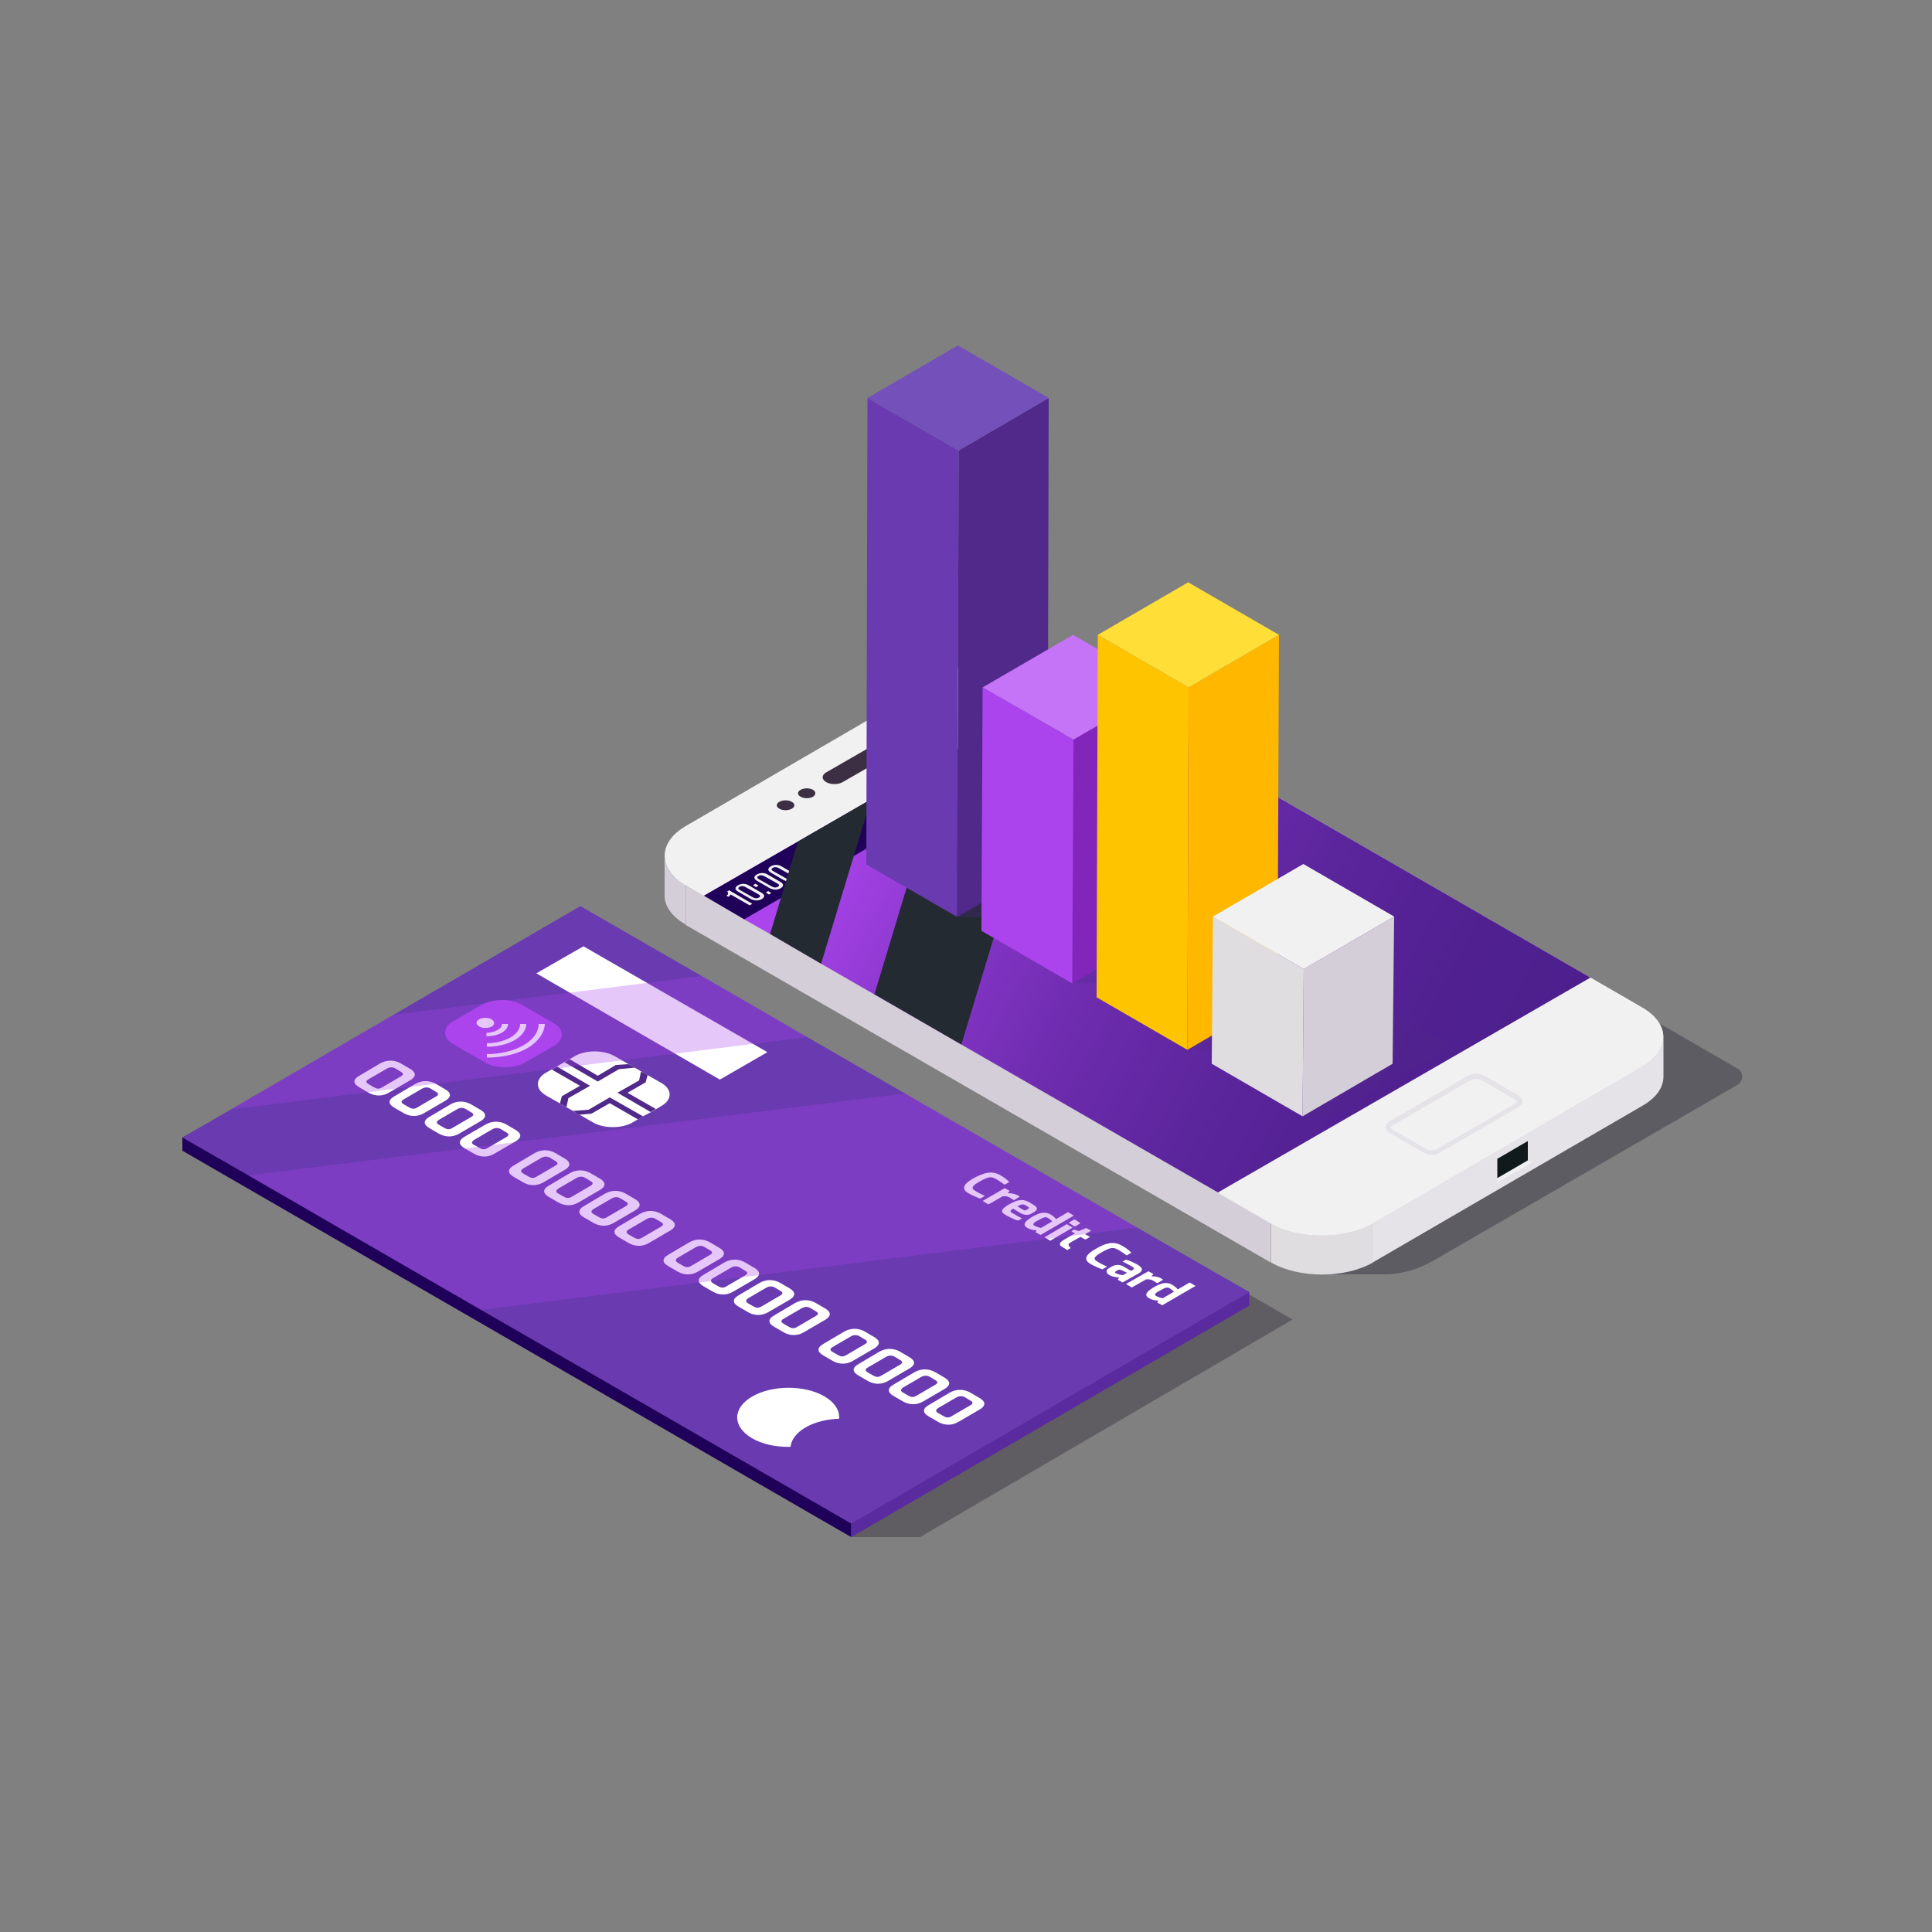 <svg xmlns="http://www.w3.org/2000/svg" xmlns:xlink="http://www.w3.org/1999/xlink" version="1.1" id="Layer_1" x="0px" y="0px" viewBox="0 0 500 500" style="enable-background:new 0 0 500 500;" xml:space="preserve">
<rect x="0" y="0" width="500" height="500" fill="#808080" stroke="none"/>
<style type="text/css">
	.st0{fill:#222338;}
	.st1{opacity:0.3;fill:#1D0E35;}
	.st2{enable-background:new    ;}
	.st3{fill:#E5E3E8;}
	.st4{fill:#D4CED8;}
	.st5{fill:#E0DDE1;}
	.st6{fill:#F1F1F1;}
	.st7{fill:url(#SVGID_1_);}
	.st8{fill:#1F0159;}
	.st9{fill:#3D2F43;}
	.st10{fill:#10191B;}
	.st11{fill:#242A31;}
	.st12{opacity:0.3;}
	.st13{fill:#50298A;}
	.st14{fill:#693AB0;}
	.st15{fill:#7350BA;}
	.st16{fill:#8125BB;}
	.st17{fill:#AC44EE;}
	.st18{fill:#C574F7;}
	.st19{fill:#FFB700;}
	.st20{fill:#FFC400;}
	.st21{fill:#FFDE38;}
	.st22{fill:#F9F7FC;}
	.st23{fill:#F5F3FB;}
	.st24{opacity:0.2;}
	.st25{fill:#828CC0;}
	.st26{fill:#FFFFFF;}
	.st27{fill:#FFD438;}
	.st28{opacity:0.3;fill:#2A1649;}
	.st29{fill:#0D889F;}
	.st30{fill:#A89317;}
	.st31{clip-path:url(#SVGID_3_);}
	.st32{clip-path:url(#SVGID_5_);enable-background:new    ;}
	.st33{clip-path:url(#SVGID_7_);enable-background:new    ;}
	.st34{clip-path:url(#SVGID_9_);enable-background:new    ;}
	.st35{fill:#0E8FA7;}
	.st36{clip-path:url(#SVGID_11_);}
	.st37{clip-path:url(#SVGID_13_);enable-background:new    ;}
	.st38{opacity:0.3;fill:#190D2B;}
	.st39{clip-path:url(#SVGID_15_);enable-background:new    ;}
	.st40{clip-path:url(#SVGID_17_);}
	.st41{fill:#251B29;}
	.st42{clip-path:url(#SVGID_19_);enable-background:new    ;}
	.st43{clip-path:url(#SVGID_21_);}
	.st44{fill:url(#SVGID_22_);}
	.st45{opacity:0.3;fill:#AC44EE;}
	.st46{opacity:0.5;fill:#B7B5BA;}
	.st47{opacity:0.9;fill:#AC44EE;}
	.st48{opacity:0.9;fill:#8B35D2;}
	.st49{opacity:0.9;}
	.st50{fill:#4C1F8C;}
	.st51{fill:#8B35D2;}
	.st52{opacity:0.9;fill:#4C1F8C;}
	.st53{fill:#F3A984;}
	.st54{fill:#6E4CB3;}
	.st55{fill:#8763CD;}
	.st56{fill:#F5A783;}
	.st57{fill:#EE9C76;}
	.st58{fill:#FFBFA2;}
	.st59{fill:#F8B495;}
	.st60{fill:#C99C83;}
	.st61{fill:#B98C74;}
	.st62{opacity:0.3;fill:#211338;}
	.st63{fill:#FF9900;}
	.st64{clip-path:url(#SVGID_24_);enable-background:new    ;}
	.st65{clip-path:url(#SVGID_26_);enable-background:new    ;}
	.st66{clip-path:url(#SVGID_28_);enable-background:new    ;}
	.st67{clip-path:url(#SVGID_30_);enable-background:new    ;}
	.st68{opacity:0.3;fill:#1E1133;}
	.st69{clip-path:url(#SVGID_32_);enable-background:new    ;}
	.st70{clip-path:url(#SVGID_34_);enable-background:new    ;}
	.st71{clip-path:url(#SVGID_36_);enable-background:new    ;}
	.st72{clip-path:url(#SVGID_38_);enable-background:new    ;}
	.st73{clip-path:url(#SVGID_40_);enable-background:new    ;}
	.st74{clip-path:url(#SVGID_42_);enable-background:new    ;}
	.st75{clip-path:url(#SVGID_44_);enable-background:new    ;}
	.st76{clip-path:url(#SVGID_46_);enable-background:new    ;}
	.st77{clip-path:url(#SVGID_48_);enable-background:new    ;}
	.st78{clip-path:url(#SVGID_50_);enable-background:new    ;}
	.st79{clip-path:url(#SVGID_52_);enable-background:new    ;}
	.st80{clip-path:url(#SVGID_54_);enable-background:new    ;}
	.st81{clip-path:url(#SVGID_56_);enable-background:new    ;}
	.st82{clip-path:url(#SVGID_58_);enable-background:new    ;}
	.st83{clip-path:url(#SVGID_60_);enable-background:new    ;}
	.st84{clip-path:url(#SVGID_62_);enable-background:new    ;}
	.st85{clip-path:url(#SVGID_64_);enable-background:new    ;}
	.st86{clip-path:url(#SVGID_66_);enable-background:new    ;}
	.st87{clip-path:url(#SVGID_68_);enable-background:new    ;}
	.st88{clip-path:url(#SVGID_70_);enable-background:new    ;}
	.st89{clip-path:url(#SVGID_72_);enable-background:new    ;}
	.st90{clip-path:url(#SVGID_74_);enable-background:new    ;}
	.st91{clip-path:url(#SVGID_76_);enable-background:new    ;}
	.st92{clip-path:url(#SVGID_78_);enable-background:new    ;}
	.st93{opacity:0.3;fill:#0E0819;}
	.st94{clip-path:url(#SVGID_80_);enable-background:new    ;}
	.st95{clip-path:url(#SVGID_82_);enable-background:new    ;}
	.st96{clip-path:url(#SVGID_84_);enable-background:new    ;}
	.st97{clip-path:url(#SVGID_86_);enable-background:new    ;}
	.st98{clip-path:url(#SVGID_88_);enable-background:new    ;}
	.st99{clip-path:url(#SVGID_90_);enable-background:new    ;}
	.st100{clip-path:url(#SVGID_92_);enable-background:new    ;}
	.st101{clip-path:url(#SVGID_94_);enable-background:new    ;}
	.st102{clip-path:url(#SVGID_96_);enable-background:new    ;}
	.st103{clip-path:url(#SVGID_98_);enable-background:new    ;}
	.st104{clip-path:url(#SVGID_100_);enable-background:new    ;}
	.st105{clip-path:url(#SVGID_102_);enable-background:new    ;}
	.st106{clip-path:url(#SVGID_104_);enable-background:new    ;}
	.st107{clip-path:url(#SVGID_106_);enable-background:new    ;}
	.st108{clip-path:url(#SVGID_108_);enable-background:new    ;}
	.st109{clip-path:url(#SVGID_110_);enable-background:new    ;}
	.st110{clip-path:url(#SVGID_112_);enable-background:new    ;}
	.st111{clip-path:url(#SVGID_114_);enable-background:new    ;}
	.st112{clip-path:url(#SVGID_116_);enable-background:new    ;}
	.st113{clip-path:url(#SVGID_118_);enable-background:new    ;}
	.st114{clip-path:url(#SVGID_120_);enable-background:new    ;}
	.st115{clip-path:url(#SVGID_122_);enable-background:new    ;}
	.st116{clip-path:url(#SVGID_124_);enable-background:new    ;}
	.st117{clip-path:url(#SVGID_126_);enable-background:new    ;}
	.st118{clip-path:url(#SVGID_128_);enable-background:new    ;}
	.st119{clip-path:url(#SVGID_130_);enable-background:new    ;}
	.st120{clip-path:url(#SVGID_132_);enable-background:new    ;}
	.st121{clip-path:url(#SVGID_134_);enable-background:new    ;}
	.st122{clip-path:url(#SVGID_136_);enable-background:new    ;}
	.st123{clip-path:url(#SVGID_138_);enable-background:new    ;}
	.st124{clip-path:url(#SVGID_140_);enable-background:new    ;}
	.st125{clip-path:url(#SVGID_142_);enable-background:new    ;}
	.st126{clip-path:url(#SVGID_144_);enable-background:new    ;}
	.st127{clip-path:url(#SVGID_146_);enable-background:new    ;}
	.st128{clip-path:url(#SVGID_148_);enable-background:new    ;}
	.st129{clip-path:url(#SVGID_150_);enable-background:new    ;}
	.st130{clip-path:url(#SVGID_152_);enable-background:new    ;}
	.st131{clip-path:url(#SVGID_154_);enable-background:new    ;}
	.st132{clip-path:url(#SVGID_156_);enable-background:new    ;}
	.st133{clip-path:url(#SVGID_158_);enable-background:new    ;}
	.st134{clip-path:url(#SVGID_160_);enable-background:new    ;}
	.st135{clip-path:url(#SVGID_162_);enable-background:new    ;}
	.st136{clip-path:url(#SVGID_164_);enable-background:new    ;}
	.st137{clip-path:url(#SVGID_166_);enable-background:new    ;}
	.st138{clip-path:url(#SVGID_168_);enable-background:new    ;}
	.st139{clip-path:url(#SVGID_170_);enable-background:new    ;}
	.st140{clip-path:url(#SVGID_172_);enable-background:new    ;}
	.st141{clip-path:url(#SVGID_174_);enable-background:new    ;}
	.st142{clip-path:url(#SVGID_176_);enable-background:new    ;}
	.st143{clip-path:url(#SVGID_178_);enable-background:new    ;}
	.st144{clip-path:url(#SVGID_180_);enable-background:new    ;}
	.st145{clip-path:url(#SVGID_182_);enable-background:new    ;}
	.st146{clip-path:url(#SVGID_184_);enable-background:new    ;}
	.st147{clip-path:url(#SVGID_186_);enable-background:new    ;}
	.st148{clip-path:url(#SVGID_188_);enable-background:new    ;}
	.st149{clip-path:url(#SVGID_190_);enable-background:new    ;}
	.st150{clip-path:url(#SVGID_192_);enable-background:new    ;}
	.st151{clip-path:url(#SVGID_194_);enable-background:new    ;}
	.st152{clip-path:url(#SVGID_196_);enable-background:new    ;}
	.st153{clip-path:url(#SVGID_198_);enable-background:new    ;}
	.st154{clip-path:url(#SVGID_200_);enable-background:new    ;}
	.st155{clip-path:url(#SVGID_202_);enable-background:new    ;}
	.st156{clip-path:url(#SVGID_204_);enable-background:new    ;}
	.st157{clip-path:url(#SVGID_206_);enable-background:new    ;}
	.st158{clip-path:url(#SVGID_208_);enable-background:new    ;}
	.st159{clip-path:url(#SVGID_210_);enable-background:new    ;}
	.st160{clip-path:url(#SVGID_212_);enable-background:new    ;}
	.st161{clip-path:url(#SVGID_214_);enable-background:new    ;}
	.st162{clip-path:url(#SVGID_216_);enable-background:new    ;}
	.st163{clip-path:url(#SVGID_218_);enable-background:new    ;}
	.st164{clip-path:url(#SVGID_220_);enable-background:new    ;}
	.st165{clip-path:url(#SVGID_222_);enable-background:new    ;}
	.st166{opacity:0.3;fill:#10091E;}
	.st167{clip-path:url(#SVGID_224_);enable-background:new    ;}
	.st168{clip-path:url(#SVGID_226_);enable-background:new    ;}
	.st169{clip-path:url(#SVGID_228_);enable-background:new    ;}
	.st170{clip-path:url(#SVGID_230_);enable-background:new    ;}
	.st171{clip-path:url(#SVGID_232_);enable-background:new    ;}
	.st172{clip-path:url(#SVGID_234_);enable-background:new    ;}
	.st173{clip-path:url(#SVGID_236_);enable-background:new    ;}
	.st174{clip-path:url(#SVGID_238_);enable-background:new    ;}
	.st175{clip-path:url(#SVGID_240_);enable-background:new    ;}
	.st176{clip-path:url(#SVGID_242_);enable-background:new    ;}
	.st177{clip-path:url(#SVGID_244_);enable-background:new    ;}
	.st178{clip-path:url(#SVGID_246_);enable-background:new    ;}
	.st179{clip-path:url(#SVGID_248_);enable-background:new    ;}
	.st180{clip-path:url(#SVGID_250_);enable-background:new    ;}
	.st181{clip-path:url(#SVGID_252_);enable-background:new    ;}
	.st182{clip-path:url(#SVGID_254_);enable-background:new    ;}
	.st183{clip-path:url(#SVGID_256_);enable-background:new    ;}
	.st184{clip-path:url(#SVGID_258_);enable-background:new    ;}
	.st185{clip-path:url(#SVGID_260_);enable-background:new    ;}
	.st186{clip-path:url(#SVGID_262_);enable-background:new    ;}
	.st187{clip-path:url(#SVGID_264_);enable-background:new    ;}
	.st188{clip-path:url(#SVGID_266_);enable-background:new    ;}
	.st189{clip-path:url(#SVGID_268_);enable-background:new    ;}
	.st190{clip-path:url(#SVGID_270_);enable-background:new    ;}
	.st191{clip-path:url(#SVGID_272_);enable-background:new    ;}
	.st192{clip-path:url(#SVGID_274_);enable-background:new    ;}
	.st193{clip-path:url(#SVGID_276_);enable-background:new    ;}
	.st194{clip-path:url(#SVGID_278_);enable-background:new    ;}
	.st195{opacity:0.3;fill:#11091C;}
	.st196{clip-path:url(#SVGID_280_);enable-background:new    ;}
	.st197{clip-path:url(#SVGID_282_);enable-background:new    ;}
	.st198{clip-path:url(#SVGID_284_);enable-background:new    ;}
	.st199{clip-path:url(#SVGID_286_);enable-background:new    ;}
	.st200{clip-path:url(#SVGID_288_);enable-background:new    ;}
	.st201{clip-path:url(#SVGID_290_);enable-background:new    ;}
	.st202{clip-path:url(#SVGID_292_);enable-background:new    ;}
	.st203{clip-path:url(#SVGID_294_);enable-background:new    ;}
	.st204{clip-path:url(#SVGID_296_);enable-background:new    ;}
	.st205{clip-path:url(#SVGID_298_);enable-background:new    ;}
	.st206{clip-path:url(#SVGID_300_);enable-background:new    ;}
	.st207{clip-path:url(#SVGID_302_);enable-background:new    ;}
	.st208{fill:url(#SVGID_303_);}
	.st209{fill:#11091C;}
	.st210{fill:#592B9E;}
	.st211{clip-path:url(#SVGID_305_);enable-background:new    ;}
	.st212{clip-path:url(#SVGID_307_);}
	.st213{clip-path:url(#SVGID_309_);enable-background:new    ;}
	.st214{clip-path:url(#SVGID_311_);}
	.st215{fill:url(#SVGID_312_);}
	.st216{fill:#140B23;}
	.st217{opacity:0.3;fill:#110A1C;}
	.st218{fill:url(#SVGID_313_);}
	.st219{fill:#FFA200;}
	.st220{clip-path:url(#SVGID_315_);enable-background:new    ;}
	.st221{clip-path:url(#SVGID_317_);enable-background:new    ;}
	.st222{clip-path:url(#SVGID_319_);enable-background:new    ;}
	.st223{clip-path:url(#SVGID_321_);enable-background:new    ;}
	.st224{clip-path:url(#SVGID_323_);enable-background:new    ;}
	.st225{clip-path:url(#SVGID_325_);enable-background:new    ;}
	.st226{clip-path:url(#SVGID_327_);enable-background:new    ;}
	.st227{clip-path:url(#SVGID_329_);enable-background:new    ;}
	.st228{clip-path:url(#SVGID_331_);enable-background:new    ;}
	.st229{clip-path:url(#SVGID_333_);enable-background:new    ;}
	.st230{clip-path:url(#SVGID_335_);enable-background:new    ;}
	.st231{clip-path:url(#SVGID_337_);enable-background:new    ;}
	.st232{clip-path:url(#SVGID_339_);enable-background:new    ;}
	.st233{clip-path:url(#SVGID_341_);enable-background:new    ;}
	.st234{clip-path:url(#SVGID_343_);enable-background:new    ;}
	.st235{clip-path:url(#SVGID_345_);enable-background:new    ;}
	.st236{clip-path:url(#SVGID_347_);enable-background:new    ;}
	.st237{clip-path:url(#SVGID_349_);enable-background:new    ;}
	.st238{clip-path:url(#SVGID_351_);enable-background:new    ;}
	.st239{clip-path:url(#SVGID_353_);enable-background:new    ;}
	.st240{clip-path:url(#SVGID_355_);enable-background:new    ;}
	.st241{clip-path:url(#SVGID_357_);enable-background:new    ;}
	.st242{clip-path:url(#SVGID_359_);enable-background:new    ;}
	.st243{clip-path:url(#SVGID_361_);enable-background:new    ;}
	.st244{clip-path:url(#SVGID_363_);enable-background:new    ;}
	.st245{clip-path:url(#SVGID_365_);enable-background:new    ;}
	.st246{clip-path:url(#SVGID_367_);enable-background:new    ;}
	.st247{clip-path:url(#SVGID_369_);enable-background:new    ;}
	.st248{clip-path:url(#SVGID_371_);enable-background:new    ;}
	.st249{clip-path:url(#SVGID_373_);enable-background:new    ;}
	.st250{clip-path:url(#SVGID_375_);enable-background:new    ;}
	.st251{clip-path:url(#SVGID_377_);enable-background:new    ;}
	.st252{clip-path:url(#SVGID_379_);enable-background:new    ;}
	.st253{clip-path:url(#SVGID_381_);enable-background:new    ;}
	.st254{clip-path:url(#SVGID_383_);enable-background:new    ;}
	.st255{clip-path:url(#SVGID_385_);enable-background:new    ;}
	.st256{clip-path:url(#SVGID_387_);enable-background:new    ;}
	.st257{clip-path:url(#SVGID_389_);enable-background:new    ;}
	.st258{clip-path:url(#SVGID_391_);enable-background:new    ;}
	.st259{clip-path:url(#SVGID_393_);enable-background:new    ;}
	.st260{opacity:0.3;fill:#120A1E;}
	.st261{clip-path:url(#SVGID_395_);enable-background:new    ;}
	.st262{clip-path:url(#SVGID_397_);enable-background:new    ;}
	.st263{clip-path:url(#SVGID_399_);enable-background:new    ;}
	.st264{clip-path:url(#SVGID_401_);enable-background:new    ;}
	.st265{clip-path:url(#SVGID_403_);enable-background:new    ;}
	.st266{clip-path:url(#SVGID_405_);enable-background:new    ;}
	.st267{clip-path:url(#SVGID_407_);enable-background:new    ;}
	.st268{clip-path:url(#SVGID_409_);enable-background:new    ;}
	.st269{clip-path:url(#SVGID_411_);enable-background:new    ;}
	.st270{clip-path:url(#SVGID_413_);enable-background:new    ;}
	.st271{clip-path:url(#SVGID_415_);enable-background:new    ;}
	.st272{clip-path:url(#SVGID_417_);enable-background:new    ;}
	.st273{clip-path:url(#SVGID_419_);enable-background:new    ;}
	.st274{clip-path:url(#SVGID_421_);enable-background:new    ;}
	.st275{clip-path:url(#SVGID_423_);enable-background:new    ;}
	.st276{clip-path:url(#SVGID_425_);enable-background:new    ;}
	.st277{clip-path:url(#SVGID_427_);enable-background:new    ;}
	.st278{clip-path:url(#SVGID_429_);enable-background:new    ;}
	.st279{clip-path:url(#SVGID_431_);enable-background:new    ;}
	.st280{clip-path:url(#SVGID_433_);enable-background:new    ;}
	.st281{clip-path:url(#SVGID_435_);enable-background:new    ;}
	.st282{clip-path:url(#SVGID_437_);enable-background:new    ;}
	.st283{clip-path:url(#SVGID_439_);enable-background:new    ;}
	.st284{clip-path:url(#SVGID_441_);enable-background:new    ;}
	.st285{fill:#120A1E;}
	.st286{opacity:0.3;fill:#140B21;}
	.st287{clip-path:url(#SVGID_443_);enable-background:new    ;}
	.st288{clip-path:url(#SVGID_445_);enable-background:new    ;}
	.st289{fill:#C9C9EC;}
	.st290{fill:#B7B7D7;}
	.st291{fill:#E1E1F5;}
	.st292{fill:#DF9B09;}
	.st293{opacity:0.3;fill:#0F0819;}
	.st294{clip-path:url(#SVGID_447_);}
	.st295{clip-path:url(#SVGID_449_);enable-background:new    ;}
	.st296{clip-path:url(#SVGID_451_);enable-background:new    ;}
	.st297{clip-path:url(#SVGID_453_);enable-background:new    ;}
	.st298{clip-path:url(#SVGID_455_);enable-background:new    ;}
	.st299{clip-path:url(#SVGID_457_);enable-background:new    ;}
	.st300{clip-path:url(#SVGID_459_);enable-background:new    ;}
	.st301{clip-path:url(#SVGID_461_);enable-background:new    ;}
	.st302{clip-path:url(#SVGID_463_);enable-background:new    ;}
	.st303{clip-path:url(#SVGID_465_);enable-background:new    ;}
	.st304{clip-path:url(#SVGID_467_);enable-background:new    ;}
	.st305{clip-path:url(#SVGID_469_);enable-background:new    ;}
	.st306{clip-path:url(#SVGID_471_);enable-background:new    ;}
	.st307{clip-path:url(#SVGID_473_);enable-background:new    ;}
	.st308{clip-path:url(#SVGID_475_);enable-background:new    ;}
	.st309{clip-path:url(#SVGID_477_);enable-background:new    ;}
	.st310{clip-path:url(#SVGID_479_);enable-background:new    ;}
	.st311{clip-path:url(#SVGID_481_);enable-background:new    ;}
	.st312{clip-path:url(#SVGID_483_);enable-background:new    ;}
	.st313{fill:#FFE561;}
	.st314{fill:url(#SVGID_484_);}
</style>

<g>
	<path class="st166" d="M370.7,326.4l78.9-45.6c1.7-1,1.7-3.4,0-4.3l-84-48.5l-20.7,101.8h13.2C362.5,329.8,366.9,328.6,370.7,326.4   z"/>
	<g id="smart_watch_1_">
		<g>
			<g>
				<g class="st2">
					<g>
						<polygon class="st3" points="425,276 425,286.2 355.3,326.7 355.4,316.5       "/>
					</g>
					<path class="st3" d="M430.5,268.4l0,10.2c0,2.8-1.8,5.5-5.5,7.6l0-10.2C428.6,273.9,430.4,271.2,430.5,268.4z"/>
					<g>
						<polygon class="st4" points="328.8,316.5 328.8,326.7 177.5,239.4 177.5,229.2       "/>
					</g>
					<path class="st4" d="M172,231.6l0-10.2c0,2.8,1.8,5.6,5.5,7.7l0,10.2C173.8,237.2,171.9,234.4,172,231.6z"/>
					<path class="st5" d="M355.4,316.5l0,10.2c-7.3,4.2-19.2,4.2-26.5,0l0-10.2C336.2,320.8,348.1,320.8,355.4,316.5z"/>
					<g>
						<path class="st3" d="M424.9,260.7c7.4,4.2,7.4,11.1,0.1,15.4l-69.6,40.5c-7.3,4.2-19.2,4.2-26.5,0l-151.3-87.4        c-7.3-4.2-7.4-11.1-0.1-15.4l69.6-40.5c7.3-4.2,19.2-4.2,26.5,0L424.9,260.7z"/>
					</g>
				</g>
			</g>
			<g>
				<path class="st6" d="M424.9,260.7l-13.3-7.7l-96.4,55.7l13.6,7.9c7.4,4.2,19.2,4.2,26.5,0L425,276      C432.3,271.8,432.3,264.9,424.9,260.7z"/>
				<path class="st6" d="M273.6,173.3c-7.3-4.2-19.2-4.2-26.5,0l-69.6,40.5c-7.3,4.2-7.3,11.1,0.1,15.4l4.6,2.7l96.4-55.7      L273.6,173.3z"/>
				<linearGradient id="SVGID_1_" gradientUnits="userSpaceOnUse" x1="204.083" y1="193.312" x2="401.141" y2="297.562">
					<stop offset="7.619050e-02" style="stop-color:#AC44EE"/>
					<stop offset="7.801442e-02" style="stop-color:#AC44EE"/>
					<stop offset="0.258" style="stop-color:#8937CB"/>
					<stop offset="0.44" style="stop-color:#6E2CAF"/>
					<stop offset="0.624" style="stop-color:#5B259C"/>
					<stop offset="0.809" style="stop-color:#502090"/>
					<stop offset="1" style="stop-color:#4C1F8C"/>
				</linearGradient>
				<polygon class="st7" points="411.6,253 315.2,308.6 212.5,249.4 199.3,241.7 192.6,237.9 182.2,231.8 206.5,217.8 225.4,206.9       278.6,176.2 289,182.2     "/>
				<g>
					<polygon class="st8" points="289,182.2 192.6,237.9 182.2,231.8 206.5,217.8 225.4,206.9 278.6,176.2      "/>
					<path class="st6" d="M214.5,220.1l-1.2,0.2c-0.1-0.1-0.2-0.1-0.3-0.2c-0.1-0.1-0.2-0.1-0.4-0.2l0.3-0.7c0-0.1-0.1-0.2-0.2-0.2       l-1.7-0.3c-0.2,0-0.3,0-0.4,0.1l-0.3,0.8c-0.3,0-0.5,0.1-0.8,0.1l-1-0.6c-0.1-0.1-0.3-0.1-0.5,0l-1.2,0.7       c-0.1,0.1-0.1,0.2,0,0.3l1,0.6c-0.1,0.1-0.2,0.3-0.2,0.5l-1.3,0.2c-0.2,0-0.3,0.1-0.2,0.2l0.4,1c0,0.1,0.2,0.2,0.4,0.1l1.3-0.2       c0.1,0.1,0.2,0.2,0.3,0.2c0.1,0.1,0.2,0.1,0.3,0.1l-0.3,0.7c0,0.1,0.1,0.2,0.2,0.2l1.7,0.3c0.2,0,0.4,0,0.4-0.1l0.3-0.7       c0.3,0,0.6-0.1,0.9-0.1l0.9,0.5c0.1,0.1,0.3,0.1,0.5,0l1.2-0.7c0.1-0.1,0.1-0.2,0-0.3l-0.9-0.5c0.1-0.2,0.2-0.3,0.2-0.5       l1.2-0.2c0.2,0,0.3-0.1,0.2-0.2l-0.4-1C214.8,220.1,214.6,220.1,214.5,220.1z M211.8,222c-0.6,0.3-1.5,0.3-2.1,0       c-0.6-0.3-0.6-0.9,0-1.2c0.6-0.3,1.5-0.3,2.1,0C212.4,221.1,212.4,221.7,211.8,222z"/>
					<g>
						<path class="st6" d="M236.9,201.9c-2.4,1.4-3.2,3.3-2.4,5.1l0.9-0.1c-0.7-1.6,0-3.3,2.1-4.6c2.1-1.2,5.2-1.6,7.9-1.2l0.2-0.5        C242.6,200.1,239.2,200.5,236.9,201.9z"/>
						<path class="st6" d="M238.9,203.1c-1.6,0.9-2.2,2.3-1.6,3.5l0.9-0.1c-0.5-1,0-2.2,1.4-3c1.4-0.8,3.4-1.1,5.1-0.8l0.2-0.5        C242.9,201.8,240.5,202.2,238.9,203.1z"/>
						<path class="st6" d="M240.9,204.3c-0.9,0.5-1.2,1.2-0.9,1.9l0.9-0.1c-0.2-0.5,0-1,0.6-1.3c0.6-0.4,1.5-0.5,2.3-0.4l0.2-0.5        C243.1,203.6,241.8,203.8,240.9,204.3z"/>
						<path class="st6" d="M244.4,206.3c-0.5,0.3-1.3,0.3-1.8,0c-0.2-0.1-0.3-0.2-0.3-0.3c-0.1-0.2,0-0.5,0.3-0.7        c0.3-0.2,0.8-0.3,1.2-0.2c0.2,0,0.4,0.1,0.6,0.2C244.9,205.5,244.9,206,244.4,206.3z"/>
					</g>
					<g>
						<path class="st6" d="M189.1,231.5c-0.1,0.2-0.3,0.4-0.6,0.6l-0.5-0.3c0.6-0.4,0.5-0.7,0.2-1.1l0.5-0.3l6,3.5l-0.7,0.4        L189.1,231.5z"/>
						<path class="st6" d="M191.1,230.8c-0.9-0.5-1.1-1.1-0.1-1.7c0.9-0.5,2-0.5,2.9,0.1l3.1,1.8c0.9,0.5,1.1,1.1,0.1,1.7        c-0.9,0.5-2,0.4-2.9-0.1L191.1,230.8z M194.8,232.2c0.5,0.3,1.1,0.4,1.6,0.1c0.5-0.3,0.4-0.6-0.2-0.9l-3.2-1.8        c-0.5-0.3-1.1-0.4-1.6-0.1c-0.5,0.3-0.4,0.6,0.2,0.9L194.8,232.2z"/>
						<path class="st6" d="M195.5,228.7l0.8,0.5l-0.6,0.4l-0.8-0.5L195.5,228.7z M198.8,230.6l0.8,0.5l-0.6,0.4l-0.8-0.5        L198.8,230.6z"/>
						<path class="st6" d="M196,228c-0.9-0.5-1.1-1.1-0.1-1.7c0.9-0.5,2-0.5,2.9,0.1l3.1,1.8c0.9,0.5,1.1,1.1,0.1,1.7        c-0.9,0.5-2,0.4-2.9-0.1L196,228z M199.7,229.4c0.5,0.3,1.1,0.4,1.6,0.1c0.5-0.3,0.4-0.6-0.2-0.9l-3.2-1.8        c-0.5-0.3-1.1-0.4-1.6-0.1c-0.5,0.3-0.4,0.6,0.2,0.9L199.7,229.4z"/>
						<path class="st6" d="M199.6,225.9c-0.9-0.5-1.1-1.1-0.1-1.7c0.9-0.5,2-0.5,2.9,0.1l3.1,1.8c0.9,0.5,1.1,1.1,0.1,1.7        c-0.9,0.5-2,0.4-2.9-0.1L199.6,225.9z M203.4,227.3c0.5,0.3,1.1,0.4,1.6,0.1c0.5-0.3,0.4-0.6-0.2-0.9l-3.2-1.8        c-0.5-0.3-1.1-0.4-1.6-0.1c-0.5,0.3-0.4,0.6,0.2,0.9L203.4,227.3z"/>
					</g>
					<g>
						<path class="st6" d="M263.5,192.8l1.2,0.7l-0.6,0.4l-1.2-0.7l-1.9,1.1l-0.6-0.4l-2.3-3.5l0.7-0.4l4.2,2.4l0.5-0.3l0.6,0.4        L263.5,192.8z M261,193.6l1.3-0.8l-2.9-1.7L261,193.6z"/>
						<path class="st6" d="M262.3,188.6l-2,1.2l-0.6-0.3l2.7-1.6l0.6,0.3l3.9,4l-0.7,0.4L262.3,188.6z"/>
						<path class="st6" d="M265.7,187.1l1.9,1.1c0.6,0.3,0.7,0.7,0.1,1.1c-0.6,0.3-1.2,0.3-1.8-0.1l-1.9-1.1        c-0.6-0.3-0.7-0.7-0.1-1.1C264.4,186.7,265.1,186.8,265.7,187.1z M264.4,187.8l1.9,1.1c0.3,0.2,0.7,0.2,1,0.1        c0.3-0.2,0.2-0.4-0.1-0.6l-1.9-1.1c-0.3-0.2-0.7-0.2-1-0.1C263.9,187.5,264,187.7,264.4,187.8z M266.7,185.4l3.6,4.8l-0.4,0.2        l-3.6-4.8L266.7,185.4z M270.8,186.7l1.9,1.1c0.6,0.3,0.7,0.7,0.1,1.1c-0.6,0.3-1.2,0.3-1.8-0.1l-1.9-1.1        c-0.6-0.3-0.7-0.7-0.1-1C269.6,186.3,270.3,186.4,270.8,186.7z M269.5,187.4l1.9,1.1c0.3,0.2,0.7,0.2,1,0.1        c0.3-0.2,0.2-0.4-0.1-0.6l-1.9-1.1c-0.3-0.2-0.7-0.2-1-0.1C269.1,187,269.2,187.2,269.5,187.4z"/>
					</g>
					<g>
						<g>
							<path class="st6" d="M278.5,187.6l-8.1-4.7l4.6-2.7l8.1,4.7L278.5,187.6z M271.6,182.9l6.9,4l3.4-1.9l-6.9-4L271.6,182.9z"/>
						</g>
						<polygon class="st6" points="282.5,185 278.5,187.3 275.1,185.3 279.1,183       "/>
						<polygon class="st6" points="274.1,181.2 272,182.4 270.7,181.7 272.8,180.5       "/>
					</g>
					<g>
						<polygon class="st6" points="254.5,200.8 252.4,202 248.4,199.7 250.5,198.5       "/>
						<polygon class="st6" points="257.5,199.1 255.4,200.3 249.9,197.1 252,195.8       "/>
						<polygon class="st6" points="260.6,197.3 258.5,198.5 250.3,193.8 252.4,192.6       "/>
					</g>
				</g>
			</g>
			<g>
				<path class="st9" d="M235.3,192.5l-17.2,9.9c-1.2,0.7-3.1,0.7-4.3,0l0,0c-1.2-0.7-1.2-1.8,0-2.5L231,190c1.2-0.7,3.1-0.7,4.3,0      l0,0C236.5,190.7,236.5,191.8,235.3,192.5z"/>
				<path class="st9" d="M243.8,185.1c-1.7-1-4.4-1-6.1,0c-1.7,1-1.7,2.6,0,3.5c1.7,1,4.4,1,6.1,0      C245.5,187.6,245.5,186,243.8,185.1z"/>
				<path class="st9" d="M210.4,204.4c-0.9-0.5-2.3-0.5-3.2,0c-0.9,0.5-0.9,1.3,0,1.8c0.9,0.5,2.3,0.5,3.2,0      C211.2,205.7,211.2,204.9,210.4,204.4z"/>
				<path class="st9" d="M204.9,207.5c-0.9-0.5-2.3-0.5-3.2,0s-0.9,1.3,0,1.8s2.3,0.5,3.2,0C205.8,208.8,205.8,208,204.9,207.5z"/>
			</g>
			<g>
				<path class="st3" d="M370.5,298.9c-0.7,0-1.4-0.2-1.9-0.5l-9-5.2c-0.6-0.4-1-0.9-1-1.5c0-0.6,0.4-1.1,1-1.5l20.5-11.9      c1.1-0.6,2.8-0.6,3.9,0l9,5.2c0.6,0.4,1,0.9,1,1.5s-0.4,1.1-1,1.5v0l-20.5,11.9C371.9,298.7,371.2,298.9,370.5,298.9z       M382,279.2c-0.5,0-1,0.1-1.3,0.3l-20.5,11.9c-0.3,0.2-0.4,0.3-0.4,0.4c0,0.1,0.1,0.2,0.4,0.4l9,5.2c0.7,0.4,1.9,0.4,2.6,0      l20.5-11.9c0.3-0.2,0.4-0.3,0.4-0.4c0-0.1-0.1-0.2-0.4-0.4l-9-5.2C382.9,279.3,382.5,279.2,382,279.2z"/>
			</g>
			<g>
				<polygon class="st3" points="395.4,295.3 390.6,298 396.5,300.8 396.5,294.7     "/>
				<polygon class="st6" points="387.5,299.9 387.5,306 396.5,300.8 390.6,298     "/>
			</g>
			<polygon class="st10" points="395.4,295.3 395.4,300.3 387.5,304.9 387.5,299.9    "/>
			<polygon class="st11" points="245,195.5 226.3,257.3 248.8,270.3 277.1,177    "/>
			<polygon class="st11" points="212.5,249.4 225.4,206.9 206.5,217.8 199.3,241.7    "/>
		</g>
	</g>
	<g class="st12">
		<polygon class="st13" points="375.5,270.7 350.1,256.1 327.6,266.1 334.1,266.1 337.1,288.9 344.4,288.9   "/>
	</g>
	<g class="st12">
		<polygon class="st13" points="345.7,253.5 320.3,238.9 297.8,248.9 304.3,248.9 307.3,271.7 314.6,271.7   "/>
	</g>
	<g class="st12">
		<polygon class="st13" points="315.8,236.3 290.4,221.7 267.9,231.7 274.4,231.7 277.4,254.5 284.7,254.5   "/>
	</g>
	<g class="st12">
		<polygon class="st13" points="286.1,219.1 260.7,204.5 238.2,214.5 244.7,214.5 247.7,237.3 255,237.3   "/>
	</g>
	<g class="st2">
		<g>
			<polygon class="st13" points="271.4,103 271.1,223.7 247.7,237.3 248.1,116.6    "/>
		</g>
		<g>
			<polygon class="st14" points="248.1,116.6 247.7,237.3 224.2,223.7 224.5,103    "/>
		</g>
		<g>
			<polygon class="st15" points="271.4,103 248.1,116.6 224.5,103 247.9,89.4    "/>
		</g>
	</g>
	<g class="st2">
		<g>
			<polygon class="st16" points="301.2,177.9 300.9,240.9 277.5,254.5 277.8,191.4    "/>
		</g>
		<g>
			<polygon class="st17" points="277.8,191.4 277.5,254.5 254,240.9 254.3,177.9    "/>
		</g>
		<g>
			<polygon class="st18" points="301.2,177.9 277.8,191.4 254.3,177.9 277.7,164.3    "/>
		</g>
	</g>
	<g class="st2">
		<g>
			<polygon class="st19" points="331,164.3 330.6,258.1 307.3,271.7 307.6,177.9    "/>
		</g>
		<g>
			<polygon class="st20" points="307.6,177.9 307.3,271.7 283.8,258.1 284.1,164.3    "/>
		</g>
		<g>
			<polygon class="st21" points="331,164.3 307.6,177.9 284.1,164.3 307.5,150.7    "/>
		</g>
	</g>
	<g class="st2">
		<g>
			<polygon class="st4" points="360.8,237.2 360.4,275.3 337.1,288.9 337.4,250.8    "/>
		</g>
		<g>
			<polygon class="st5" points="337.4,250.8 337.1,288.9 313.6,275.3 313.9,237.2    "/>
		</g>
		<g>
			<polygon class="st6" points="360.8,237.2 337.4,250.8 313.9,237.2 337.3,223.6    "/>
		</g>
	</g>
	<g>
		<g class="st12">
			<g class="st2">
				<g>
					<polygon class="st209" points="238.1,397.8 334.5,341.5 305.4,324.7 243.2,291.6 217.9,277 190.6,261.2 159.3,243.1        110.9,271.2 68.8,295.7 56.3,303 73.4,312.8 133.5,347.6 220.5,397.8      "/>
				</g>
			</g>
		</g>
		<g>
			<g>
				<polygon class="st8" points="150.2,238 47.2,294.4 47.2,297.8 220.3,397.8 220.3,277     "/>
				<polygon class="st210" points="220.3,277 220.3,397.8 323.3,337.9 323.3,334.4     "/>
			</g>
			<g>
				<g class="st2">
					<g>
						<polygon class="st14" points="323.3,334.4 220.3,394.3 124.5,339 64.3,304.2 47.2,294.4 59.8,287.1 101.9,262.6 150.2,234.5         181.6,252.6 208.9,268.4 234.2,283 294.3,317.7       "/>
					</g>
				</g>
			</g>
			<g>
				<g>
					<path class="st26" d="M98.4,275.2c1.8-1,3.7-0.9,5.3,0l2.4,1.4c1.9,1.1,1.4,2.2,0,3l-5.5,3.2c-1.7,1-3.6,0.9-5.2,0l-2.4-1.4       c-1.6-0.9-1.8-2,0-3L98.4,275.2z M95.4,280.6l1.4,0.8c0.7,0.4,1.3,0.5,2.1,0l4.8-2.8c0.7-0.4,0.8-0.8,0.1-1.2l-1.5-0.9       c-0.9-0.5-1.7-0.2-2.1,0l-4.8,2.8C94.4,279.8,94.9,280.3,95.4,280.6z"/>
					<path class="st26" d="M107.5,280.5c1.8-1,3.7-0.9,5.3,0l2.4,1.4c1.9,1.1,1.4,2.2,0,3l-5.5,3.2c-1.7,1-3.6,0.9-5.2,0l-2.4-1.4       c-1.6-0.9-1.8-2,0-3L107.5,280.5z M104.5,285.8l1.4,0.8c0.7,0.4,1.3,0.5,2.1,0l4.8-2.8c0.7-0.4,0.8-0.8,0.1-1.2l-1.5-0.9       c-0.9-0.5-1.7-0.2-2.1,0l-4.8,2.8C103.5,285.1,104,285.5,104.5,285.8z"/>
					<path class="st26" d="M116.6,285.8c1.8-1,3.7-0.9,5.3,0l2.4,1.4c1.9,1.1,1.4,2.2,0,3l-5.5,3.2c-1.7,1-3.6,0.9-5.2,0l-2.4-1.4       c-1.6-0.9-1.8-2,0-3L116.6,285.8z M113.6,291.1l1.4,0.8c0.7,0.4,1.3,0.5,2.1,0l4.8-2.8c0.7-0.4,0.8-0.8,0.1-1.2l-1.5-0.9       c-0.9-0.5-1.7-0.2-2.1,0l-4.8,2.8C112.7,290.4,113.1,290.8,113.6,291.1z"/>
					<path class="st26" d="M125.7,291c1.8-1,3.7-0.9,5.3,0l2.4,1.4c1.9,1.1,1.4,2.2,0,3l-5.5,3.2c-1.7,1-3.6,0.9-5.2,0l-2.4-1.4       c-1.6-0.9-1.8-2-0.1-3L125.7,291z M122.7,296.3l1.4,0.8c0.7,0.4,1.3,0.5,2.1,0l4.8-2.8c0.7-0.4,0.8-0.8,0.1-1.2l-1.5-0.9       c-0.9-0.5-1.7-0.2-2.1,0l-4.8,2.8C121.8,295.6,122.2,296.1,122.7,296.3z"/>
					<path class="st26" d="M138.4,298.4c1.8-1,3.7-0.9,5.3,0l2.4,1.4c1.9,1.1,1.4,2.2,0,3l-5.5,3.2c-1.7,1-3.6,0.9-5.2,0l-2.4-1.4       c-1.6-0.9-1.8-2,0-3L138.4,298.4z M135.4,303.7l1.4,0.8c0.7,0.4,1.3,0.5,2.1,0l4.8-2.8c0.7-0.4,0.8-0.8,0.1-1.2l-1.5-0.9       c-0.9-0.5-1.7-0.2-2.1,0l-4.8,2.8C134.5,303,134.9,303.4,135.4,303.7z"/>
					<path class="st26" d="M147.5,303.6c1.8-1,3.7-0.9,5.3,0l2.4,1.4c1.9,1.1,1.4,2.2,0,3l-5.5,3.2c-1.7,1-3.6,0.9-5.2,0l-2.4-1.4       c-1.6-0.9-1.8-2,0-3L147.5,303.6z M144.5,308.9l1.4,0.8c0.7,0.4,1.3,0.5,2.1,0l4.8-2.8c0.7-0.4,0.8-0.8,0.1-1.2l-1.5-0.9       c-0.9-0.5-1.7-0.2-2.1,0l-4.8,2.8C143.6,308.2,144,308.7,144.5,308.9z"/>
					<path class="st26" d="M156.6,308.9c1.8-1,3.7-0.9,5.3,0l2.4,1.4c1.9,1.1,1.4,2.2,0,3l-5.5,3.2c-1.7,1-3.6,0.9-5.2,0l-2.4-1.4       c-1.6-0.9-1.8-2,0-3L156.6,308.9z M153.6,314.2l1.4,0.8c0.7,0.4,1.3,0.5,2.1,0l4.8-2.8c0.7-0.4,0.8-0.8,0.1-1.2l-1.5-0.9       c-0.9-0.5-1.7-0.2-2.1,0l-4.8,2.8C152.7,313.5,153.1,313.9,153.6,314.2z"/>
					<path class="st26" d="M165.7,314.1c1.8-1,3.7-0.9,5.3,0l2.4,1.4c1.9,1.1,1.4,2.2,0,3l-5.5,3.2c-1.7,1-3.6,0.9-5.2,0l-2.4-1.4       c-1.6-0.9-1.8-2,0-3L165.7,314.1z M162.7,319.5l1.4,0.8c0.7,0.4,1.3,0.5,2.1,0l4.8-2.8c0.7-0.4,0.8-0.8,0.1-1.2l-1.5-0.9       c-0.9-0.5-1.7-0.2-2.1,0l-4.8,2.8C161.8,318.7,162.2,319.2,162.7,319.5z"/>
					<path class="st26" d="M178.4,321.5c1.8-1,3.7-0.9,5.3,0l2.4,1.4c1.9,1.1,1.4,2.2,0,3l-5.5,3.2c-1.7,1-3.6,0.9-5.2,0l-2.4-1.4       c-1.6-0.9-1.8-2,0-3L178.4,321.5z M175.4,326.8l1.4,0.8c0.7,0.4,1.3,0.5,2.1,0l4.8-2.8c0.7-0.4,0.8-0.8,0.1-1.2l-1.5-0.9       c-0.9-0.5-1.7-0.2-2.1,0l-4.8,2.8C174.5,326.1,175,326.5,175.4,326.8z"/>
					<path class="st26" d="M187.5,326.7c1.8-1,3.7-0.9,5.3,0l2.4,1.4c1.9,1.1,1.4,2.2,0,3l-5.5,3.2c-1.7,1-3.6,0.9-5.2,0l-2.4-1.4       c-1.6-0.9-1.8-2,0-3L187.5,326.7z M184.5,332.1l1.4,0.8c0.7,0.4,1.3,0.5,2.1,0l4.8-2.8c0.7-0.4,0.8-0.8,0.1-1.2l-1.5-0.9       c-0.9-0.5-1.7-0.2-2.1,0l-4.8,2.8C183.6,331.3,184.1,331.8,184.5,332.1z"/>
					<path class="st26" d="M196.6,332c1.8-1,3.7-0.9,5.3,0l2.4,1.4c1.9,1.1,1.4,2.2,0,3l-5.5,3.2c-1.7,1-3.6,0.9-5.2,0l-2.4-1.4       c-1.6-0.9-1.8-2,0-3L196.6,332z M193.6,337.3l1.4,0.8c0.7,0.4,1.3,0.5,2.1,0l4.8-2.8c0.7-0.4,0.8-0.8,0.1-1.2l-1.5-0.9       c-0.9-0.5-1.7-0.2-2.1,0l-4.8,2.8C192.7,336.6,193.2,337,193.6,337.3z"/>
					<path class="st26" d="M205.8,337.2c1.8-1,3.7-0.9,5.3,0l2.4,1.4c1.9,1.1,1.4,2.2,0,3l-5.5,3.2c-1.7,1-3.6,0.9-5.2,0l-2.4-1.4       c-1.6-0.9-1.8-2,0-3L205.8,337.2z M202.8,342.6l1.4,0.8c0.7,0.4,1.3,0.5,2.1,0l4.8-2.8c0.7-0.4,0.8-0.8,0.1-1.2l-1.5-0.9       c-0.9-0.5-1.7-0.2-2.1,0l-4.8,2.8C201.8,341.8,202.3,342.3,202.8,342.6z"/>
					<path class="st26" d="M218.5,344.6c1.8-1,3.7-0.9,5.3,0l2.4,1.4c1.9,1.1,1.4,2.2,0,3l-5.5,3.2c-1.7,1-3.6,0.9-5.2,0l-2.4-1.4       c-1.6-0.9-1.8-2,0-3L218.5,344.6z M215.5,349.9l1.4,0.8c0.7,0.4,1.3,0.5,2.1,0l4.8-2.8c0.7-0.4,0.8-0.8,0.1-1.2l-1.5-0.9       c-0.9-0.5-1.7-0.2-2.1,0l-4.8,2.8C214.5,349.2,215,349.6,215.5,349.9z"/>
					<path class="st26" d="M227.6,349.8c1.8-1,3.7-0.9,5.3,0l2.4,1.4c1.9,1.1,1.4,2.2,0,3l-5.5,3.2c-1.7,1-3.6,0.9-5.2,0l-2.4-1.4       c-1.6-0.9-1.8-2,0-3L227.6,349.8z M224.6,355.2l1.4,0.8c0.7,0.4,1.3,0.5,2.1,0l4.8-2.8c0.7-0.4,0.8-0.8,0.1-1.2l-1.5-0.9       c-0.9-0.5-1.7-0.2-2.1,0l-4.8,2.8C223.6,354.4,224.1,354.9,224.6,355.2z"/>
					<path class="st26" d="M236.7,355.1c1.8-1,3.7-0.9,5.3,0l2.4,1.4c1.9,1.1,1.4,2.2,0,3l-5.5,3.2c-1.7,1-3.6,0.9-5.2,0l-2.4-1.4       c-1.6-0.9-1.8-2,0-3L236.7,355.1z M233.7,360.4l1.4,0.8c0.7,0.4,1.3,0.5,2.1,0l4.8-2.8c0.7-0.4,0.8-0.8,0.1-1.2l-1.5-0.9       c-0.9-0.5-1.7-0.2-2.1,0l-4.8,2.8C232.8,359.7,233.2,360.1,233.7,360.4z"/>
					<path class="st26" d="M245.8,360.4c1.8-1,3.7-0.9,5.3,0l2.4,1.4c1.9,1.1,1.4,2.2,0,3l-5.5,3.2c-1.7,1-3.6,0.9-5.2,0l-2.4-1.4       c-1.6-0.9-1.8-2,0-3L245.8,360.4z M242.8,365.7l1.4,0.8c0.7,0.4,1.3,0.5,2.1,0l4.8-2.8c0.7-0.4,0.8-0.8,0.1-1.2l-1.5-0.9       c-0.9-0.5-1.7-0.2-2.1,0l-4.8,2.8C241.9,365,242.3,365.4,242.8,365.7z"/>
				</g>
				<g>
					<path class="st17" d="M117.3,264.3l7.5-4.3c2.8-1.6,7.4-1.6,10.2,0l8.3,4.8c2.8,1.6,2.8,4.3,0,5.9l-7.5,4.3       c-2.8,1.6-7.4,1.6-10.2,0l-8.3-4.8C114.5,268.6,114.5,265.9,117.3,264.3z"/>
					<g>
						<g>
							<path class="st26" d="M125,266c0.7,0.1,1.6,0,2.2-0.3c0.6-0.3,0.8-0.8,0.6-1.3c-0.1-0.2-0.3-0.4-0.6-0.6         c-0.9-0.5-2.3-0.5-3.2,0c-0.9,0.5-0.9,1.3,0,1.8C124.2,265.8,124.6,265.9,125,266z"/>
							<g>
								<path class="st26" d="M141,265l-1.6,0c0,2-1.3,4-3.9,5.5c-2.6,1.5-6.1,2.3-9.5,2.3l0,0.9c3.8,0,7.7-0.8,10.6-2.5          C139.5,269.4,140.9,267.2,141,265z"/>
								<path class="st26" d="M136.2,265l-1.6,0c0,1.3-0.9,2.6-2.5,3.5s-3.9,1.5-6.1,1.5l0,0.9c2.6,0,5.2-0.6,7.2-1.7          C135.2,268,136.2,266.5,136.2,265z"/>
								<path class="st26" d="M131.5,265l-1.6,0c0,0.6-0.4,1.2-1.2,1.6c-0.8,0.4-1.8,0.7-2.8,0.7l0,0.9c1.4,0,2.8-0.3,3.9-0.9          C131,266.6,131.5,265.8,131.5,265z"/>
							</g>
						</g>
					</g>
				</g>
				<g>
					<path class="st26" d="M166.4,288.9l-2.7,1.6c-2.8,1.6-7.4,1.6-10.2,0l-12.2-7c-2.8-1.6-2.8-4.3,0-5.9l7.5-4.3       c2.8-1.6,7.4-1.6,10.2,0l12.2,7c2.8,1.6,2.8,4.3,0,5.9l-2.7,1.6L166.4,288.9z"/>
					<g>
						<g>
							<g>
								<polygon class="st13" points="164.3,276.3 160.2,276.7 154.7,279.9 146.1,274.9 147.4,274.1 154.7,278.4 159.4,275.6           162.6,275.4         "/>
							</g>
							<g>
								<polygon class="st13" points="146.6,286.5 144.9,285.6 145.4,283.7 150.1,281 142.8,276.8 144.1,276 152.7,281 147.1,284.2                   "/>
							</g>
						</g>
						<g>
							<g>
								<polygon class="st13" points="166.4,288.9 165.1,289.7 157.8,285.5 153.1,288.2 149.9,288.5 148.3,287.5 152.3,287.2           157.8,284         "/>
							</g>
							<g>
								<polygon class="st13" points="169.7,287 168.4,287.8 159.8,282.8 165.4,279.6 165.9,277.3 167.6,278.2 167.1,280.1           162.4,282.8         "/>
							</g>
						</g>
					</g>
				</g>
				<polygon class="st26" points="138.8,251.9 186.3,279.4 198.6,272.3 151,244.9     "/>
				<g>
					<path class="st26" d="M213.3,372.2c-5.2,3-13.6,3-18.7,0c-5.1-3-5.1-7.8,0.1-10.8c5.2-3,13.6-3,18.7,0       C218.5,364.4,218.4,369.2,213.3,372.2z"/>
					<path class="st14" d="M227.1,380.2c-5.2,3-13.6,3-18.7,0c-5.1-3-5.1-7.8,0.1-10.8c5.2-3,13.6-3,18.7,0       C232.3,372.4,232.3,377.2,227.1,380.2z"/>
				</g>
				<g>
					<g>
						<path class="st26" d="M258.8,304.1c1.1,0.6,1.8,1.2,2.4,1.8l-1.2,0.7c0,0-1.2-0.9-2.3-1.5c-1.1-0.6-1.8-0.7-4.2,0.7        c-1.8,1-2.4,1.7-1.1,2.4c1.1,0.7,2.5,1.3,2.5,1.3l-1.2,0.7c-0.9-0.3-2-0.8-3.1-1.4c-2-1.2-1.1-2.5,1.4-3.9        C254.6,303.5,256.6,302.9,258.8,304.1z"/>
						<path class="st26" d="M260,307.5l1.3,0.7l-0.5,0.6c0.8,0,1.7,0.1,2.5,0.5c0.2,0.1,0.5,0.3,0.6,0.4l-1.5,0.9        c-0.1-0.1-0.5-0.3-0.8-0.5c-0.6-0.4-1.2-0.6-2.1-0.5l-3.7,2.1l-1.5-0.9L260,307.5z"/>
						<path class="st26" d="M266.8,311.4c1.7,1,2.3,1.5,0.3,2.6c-1,0.6-2,0.5-3.1-0.1l-1.8-1.1c-1.1,0.6-0.7,0.9,0.1,1.3        c0.9,0.5,1.3,0.8,2.2,1.2l-1,0.6c-1.1-0.3-2.4-1-3.3-1.5c-1.5-0.8-1-1.6,1.1-2.8C263.9,310.2,265,310.3,266.8,311.4z         M264.8,313.1c0.3,0.2,0.6,0.2,0.9,0c0.7-0.4,0.8-0.6,0-1c-0.8-0.5-1.1-0.6-2.4,0.1L264.8,313.1z"/>
						<path class="st26" d="M271.9,314.3c0.5,0.3,1.1,0.8,1.4,1.2l3.1-1.8l1.5,0.9l-8.6,5l-1.3-0.7l0.3-0.5c-0.7,0-1.7-0.2-2.4-0.6        c-1.4-0.8-0.7-1.7,1.1-2.8C268.9,313.9,270.3,313.4,271.9,314.3z M267.7,317.2c0.6,0.3,1.2,0.5,1.7,0.6l2.9-1.7        c-0.2-0.3-0.6-0.6-1.1-0.9c-0.5-0.3-1-0.3-2.5,0.6C267.3,316.5,267.2,316.9,267.7,317.2z"/>
						<path class="st26" d="M276.1,316.8l1.5,0.9l-5.8,3.4l-1.5-0.9L276.1,316.8z M277.8,315.7c0.2-0.1,0.4-0.1,0.5,0l1.1,0.7        c0.2,0.1,0.1,0.2,0,0.3l-1,0.6c-0.2,0.1-0.3,0.1-0.5,0l-1.1-0.7c-0.2-0.1-0.2-0.2,0-0.3L277.8,315.7z"/>
						<path class="st26" d="M277.9,318.2l1.3,0.4l1.9-0.8l1.3,0.7l-1.6,0.9l1.3,0.7l-1.2,0.7l-1.3-0.7l-2.3,1.3        c-0.9,0.5-0.8,0.7-0.7,1c0,0,0.4,0.5,0.5,0.6l-0.9,0.5l-1.3-0.8c-0.9-0.5-0.9-1.1,0.7-2l2.6-1.5l-0.9-0.5L277.9,318.2z"/>
						<path class="st26" d="M290.4,322.4c1.1,0.6,1.8,1.2,2.4,1.8l-1.2,0.7c0,0-1.2-0.9-2.3-1.5c-1.1-0.6-1.8-0.7-4.2,0.7        c-1.8,1-2.4,1.7-1.1,2.4c1.1,0.7,2.5,1.3,2.5,1.3l-1.2,0.7c-0.9-0.3-2-0.8-3.1-1.4c-2-1.2-1.1-2.5,1.4-3.9        C286.1,321.7,288.2,321.1,290.4,322.4z"/>
						<path class="st26" d="M287.7,327.8c0.8-0.5,2.1-0.7,3.3,0.1c0,0,1.7,1,1.7,1c0,0,0.4-0.2,0.4-0.2c0.6-0.4,0.4-0.6-0.1-0.9        c-0.5-0.3-2-1.1-2.5-1.3l0.9-0.5c1.1,0.3,1.9,0.7,3,1.3c1.2,0.7,1.7,1.5,0.2,2.3l-4.1,2.3l-1.2-0.7l0.3-0.6        c-0.2,0-1.6-0.1-2.5-0.6c-1.1-0.7-0.8-1.4-0.1-1.8L287.7,327.8z M288.8,329.5c0.6,0.4,1.8,0.5,1.8,0.5l1.1-0.6l-1.5-0.7        c-0.4-0.2-0.8-0.1-1.1,0.1l-0.3,0.2C288.4,329.2,288.6,329.4,288.8,329.5z"/>
						<path class="st26" d="M297.2,329l1.3,0.7l-0.5,0.6c0.8,0,1.7,0.1,2.4,0.5c0.2,0.1,0.5,0.3,0.6,0.4l-1.5,0.9        c-0.1-0.1-0.5-0.3-0.8-0.5c-0.6-0.4-1.2-0.6-2.1-0.5l-3.7,2.1l-1.5-0.9L297.2,329z"/>
						<path class="st26" d="M303.4,332.5c0.5,0.3,1.1,0.8,1.4,1.2l3.1-1.8l1.5,0.9l-8.6,5l-1.3-0.7l0.3-0.5c-0.7,0-1.7-0.2-2.4-0.6        c-1.4-0.8-0.7-1.7,1.1-2.8C300.4,332.1,301.9,331.6,303.4,332.5z M299.2,335.4c0.6,0.3,1.2,0.5,1.7,0.6l2.9-1.7        c-0.2-0.3-0.6-0.6-1.1-0.9c-0.5-0.3-1-0.3-2.5,0.6C298.8,334.7,298.7,335.1,299.2,335.4z"/>
					</g>
				</g>
				<g>
					
				</g>
			</g>
			<polygon class="st45" points="208.9,268.4 59.8,287.1 101.9,262.6 181.6,252.6    "/>
			<polygon class="st45" points="294.3,317.7 124.5,339 64.3,304.2 234.2,283    "/>
		</g>
	</g>
</g>
</svg>